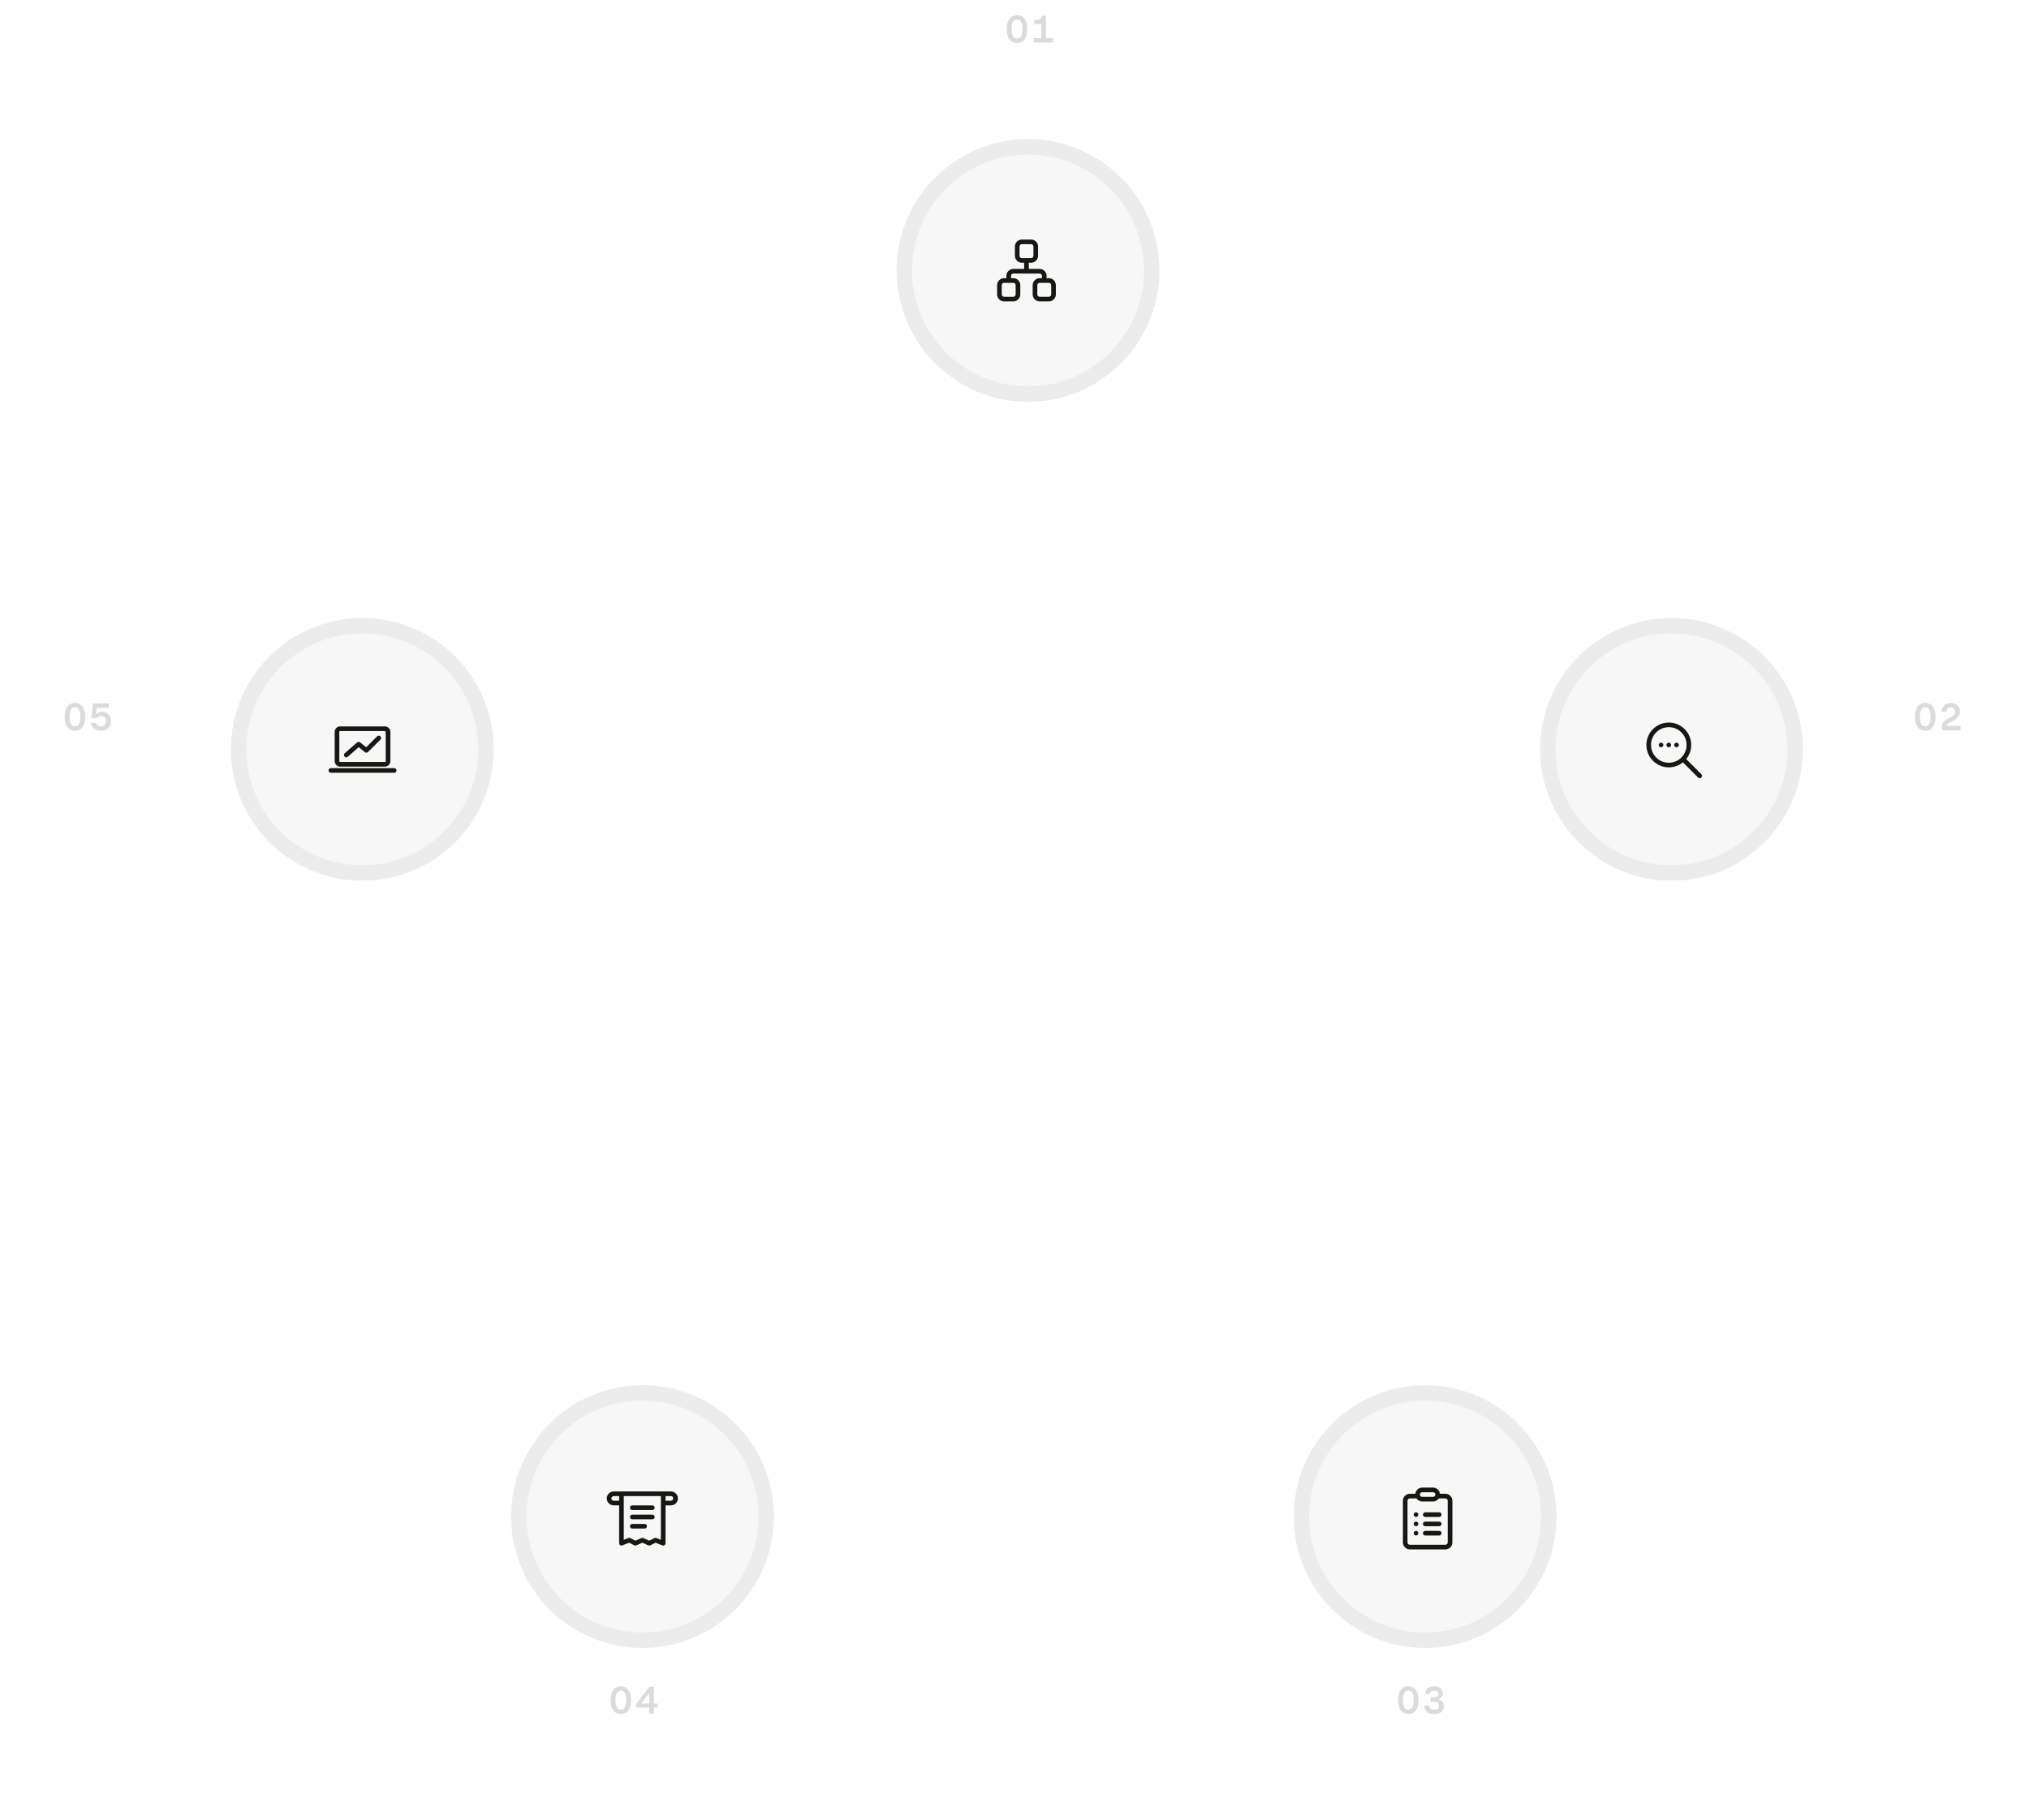 <svg width="525" height="471" viewBox="0 0 525 471" fill="none" xmlns="http://www.w3.org/2000/svg">
<path d="M433.033 195.367C434.192 199.119 435.221 202.881 436.122 206.646C448.907 260.06 436.014 314.336 404.771 355.596M409.363 146.565C376.829 99.519 323.233 70.844 266.121 69.805M214.177 76.602C212.876 76.972 211.576 77.358 210.276 77.759C151.452 95.932 108.818 141.796 92.269 196.614M84.703 245.41C84.448 263.619 87.003 282.176 92.668 300.515C106.604 345.624 136.823 381.212 174.877 402.818M206.307 416.86C240.452 428.322 278.384 429.566 315.425 418.123C337.013 411.454 356.421 401.055 373.159 387.852" stroke="white" stroke-width="0.625" stroke-linecap="round"/>
<path d="M211.75 80.822L214.291 76.519L209.767 74.4" stroke="white" stroke-width="0.625" stroke-linecap="round"/>
<path d="M88.036 248.82L84.729 245.075L81.315 248.723" stroke="white" stroke-width="0.625" stroke-linecap="round"/>
<path d="M210.556 414.568L205.972 416.556L208.386 420.93" stroke="white" stroke-width="0.625" stroke-linecap="round"/>
<path d="M404.182 351.07L404.656 356.044L409.562 355.1" stroke="white" stroke-width="0.625" stroke-linecap="round"/>
<path d="M404.68 145.211L409.557 146.298L410.175 141.34" stroke="white" stroke-width="0.625" stroke-linecap="round"/>
<path d="M200.897 232.15C198.422 232.15 196.747 230.25 196.747 227.488C196.747 224.713 198.434 222.85 200.897 222.85C202.984 222.85 204.384 224.063 204.722 226.125L203.859 226.263C203.547 224.75 202.647 223.675 200.909 223.675C198.859 223.675 197.672 225.188 197.672 227.488C197.672 229.788 198.859 231.325 200.909 231.325C202.647 231.325 203.509 230.263 203.847 228.725L204.697 228.913C204.359 230.95 202.959 232.15 200.897 232.15ZM208.928 232.15C207.066 232.15 205.816 230.788 205.816 228.75C205.816 226.713 207.066 225.35 208.928 225.35C210.791 225.35 212.041 226.713 212.041 228.75C212.041 230.788 210.791 232.15 208.928 232.15ZM206.703 228.75C206.703 230.325 207.478 231.363 208.928 231.363C210.366 231.363 211.166 230.325 211.166 228.75C211.166 227.175 210.366 226.138 208.928 226.138C207.478 226.138 206.703 227.175 206.703 228.75ZM213.55 232V225.5H214.388V226.525H214.45C214.825 225.85 215.463 225.35 216.563 225.35H217V226.2H216.363C215.113 226.2 214.388 227.088 214.388 228.813V232H213.55ZM218.177 234.5V225.5H219.014V226.475H219.077C219.514 225.825 220.252 225.35 221.289 225.35C223.077 225.35 224.289 226.713 224.289 228.75C224.289 230.788 223.077 232.15 221.302 232.15C220.252 232.15 219.527 231.675 219.077 231.025H219.014V234.5H218.177ZM218.989 228.75C218.989 230.35 219.764 231.375 221.202 231.375C222.577 231.375 223.389 230.363 223.389 228.75C223.389 227.138 222.577 226.125 221.202 226.125C219.764 226.125 218.989 227.163 218.989 228.75ZM228.582 232.15C226.719 232.15 225.469 230.788 225.469 228.75C225.469 226.713 226.719 225.35 228.582 225.35C230.444 225.35 231.694 226.713 231.694 228.75C231.694 230.788 230.444 232.15 228.582 232.15ZM226.357 228.75C226.357 230.325 227.132 231.363 228.582 231.363C230.019 231.363 230.819 230.325 230.819 228.75C230.819 227.175 230.019 226.138 228.582 226.138C227.132 226.138 226.357 227.175 226.357 228.75ZM233.204 232V225.5H234.041V226.525H234.104C234.479 225.85 235.116 225.35 236.216 225.35H236.654V226.2H236.016C234.766 226.2 234.041 227.088 234.041 228.813V232H233.204ZM239.239 232.15C237.927 232.15 237.114 231.363 237.114 230.238C237.114 229.15 237.852 228.375 239.239 228.263L241.552 228.063V227.675C241.552 226.788 240.989 226.125 239.839 226.125C238.764 226.125 238.164 226.613 238.114 227.513H237.302C237.352 226.288 238.239 225.35 239.839 225.35C241.439 225.35 242.389 226.3 242.389 227.688V230.65L242.427 232H241.602L241.589 230.938H241.539C241.052 231.775 240.252 232.15 239.239 232.15ZM237.952 230.225C237.952 230.95 238.452 231.4 239.339 231.4C240.614 231.4 241.552 230.538 241.552 228.775V228.763L239.377 228.95C238.402 229.038 237.952 229.538 237.952 230.225ZM246.03 232.025C245.055 232.025 244.517 231.488 244.517 230.6V226.263H243.242V225.5H244.517V223.725H245.355V225.5H246.992V226.263H245.355V230.488C245.355 231.013 245.605 231.238 246.142 231.238H247.117V232.025H246.03ZM250.809 232.15C248.997 232.15 247.747 230.788 247.747 228.75C247.747 226.65 249.097 225.35 250.822 225.35C252.509 225.35 253.722 226.575 253.722 228.613V228.9H248.609C248.659 230.325 249.434 231.363 250.809 231.363C251.859 231.363 252.459 230.913 252.809 229.95L253.597 230.188C253.197 231.45 252.259 232.15 250.809 232.15ZM248.647 228.15H252.809C252.734 227 251.984 226.138 250.822 226.138C249.784 226.138 248.859 226.788 248.647 228.15ZM261.175 232.15C259.337 232.15 258.05 230.788 258.05 228.75C258.05 226.7 259.362 225.35 261.175 225.35C262.712 225.35 263.862 226.288 264.075 227.775L263.25 227.9C263.05 226.813 262.362 226.138 261.175 226.138C259.787 226.138 258.937 227.175 258.937 228.75C258.937 230.325 259.787 231.363 261.175 231.363C262.387 231.363 263.037 230.688 263.25 229.6L264.075 229.763C263.862 231.213 262.75 232.15 261.175 232.15ZM267.169 232.15C265.856 232.15 265.044 231.363 265.044 230.238C265.044 229.15 265.781 228.375 267.169 228.263L269.481 228.063V227.675C269.481 226.788 268.919 226.125 267.769 226.125C266.694 226.125 266.094 226.613 266.044 227.513H265.231C265.281 226.288 266.169 225.35 267.769 225.35C269.369 225.35 270.319 226.3 270.319 227.688V230.65L270.356 232H269.531L269.519 230.938H269.469C268.981 231.775 268.181 232.15 267.169 232.15ZM265.881 230.225C265.881 230.95 266.381 231.4 267.269 231.4C268.544 231.4 269.481 230.538 269.481 228.775V228.763L267.306 228.95C266.331 229.038 265.881 229.538 265.881 230.225ZM272.022 232V225.5H272.86V226.525H272.922C273.297 225.85 273.935 225.35 275.035 225.35H275.472V226.2H274.835C273.585 226.2 272.86 227.088 272.86 228.813V232H272.022ZM279.761 232.15C278.724 232.15 277.986 231.675 277.549 231.025H277.486V232H276.649V223H277.486V226.475H277.549C277.999 225.825 278.724 225.35 279.774 225.35C281.549 225.35 282.761 226.713 282.761 228.75C282.761 230.788 281.549 232.15 279.761 232.15ZM277.461 228.75C277.461 230.338 278.236 231.375 279.674 231.375C281.049 231.375 281.861 230.363 281.861 228.75C281.861 227.138 281.049 226.125 279.674 226.125C278.236 226.125 277.461 227.15 277.461 228.75ZM287.053 232.15C285.191 232.15 283.941 230.788 283.941 228.75C283.941 226.713 285.191 225.35 287.053 225.35C288.916 225.35 290.166 226.713 290.166 228.75C290.166 230.788 288.916 232.15 287.053 232.15ZM284.828 228.75C284.828 230.325 285.603 231.363 287.053 231.363C288.491 231.363 289.291 230.325 289.291 228.75C289.291 227.175 288.491 226.138 287.053 226.138C285.603 226.138 284.828 227.175 284.828 228.75ZM291.675 232V225.5H292.513V226.4H292.575C293.038 225.713 293.75 225.35 294.638 225.35C296.1 225.35 296.988 226.313 296.988 227.9V232H296.15V228.113C296.15 226.825 295.613 226.113 294.563 226.113C293.338 226.113 292.513 226.788 292.513 228.875V232H291.675ZM304.644 232.15C302.806 232.15 301.519 230.788 301.519 228.75C301.519 226.7 302.831 225.35 304.644 225.35C306.181 225.35 307.331 226.288 307.544 227.775L306.719 227.9C306.519 226.813 305.831 226.138 304.644 226.138C303.256 226.138 302.406 227.175 302.406 228.75C302.406 230.325 303.256 231.363 304.644 231.363C305.856 231.363 306.506 230.688 306.719 229.6L307.544 229.763C307.331 231.213 306.219 232.15 304.644 232.15ZM308.851 232V225.5H309.688V226.525H309.751C310.126 225.85 310.763 225.35 311.863 225.35H312.301V226.2H311.663C310.413 226.2 309.688 227.088 309.688 228.813V232H308.851ZM315.885 232.15C314.073 232.15 312.823 230.788 312.823 228.75C312.823 226.65 314.173 225.35 315.898 225.35C317.585 225.35 318.798 226.575 318.798 228.613V228.9H313.685C313.735 230.325 314.51 231.363 315.885 231.363C316.935 231.363 317.535 230.913 317.885 229.95L318.673 230.188C318.273 231.45 317.335 232.15 315.885 232.15ZM313.723 228.15H317.885C317.81 227 317.06 226.138 315.898 226.138C314.86 226.138 313.935 226.788 313.723 228.15ZM323 232.15C321.225 232.15 320 230.788 320 228.75C320 226.713 321.225 225.35 322.988 225.35C324.038 225.35 324.763 225.825 325.225 226.475H325.275V223H326.113V232H325.275V231.025H325.225C324.775 231.675 324.038 232.15 323 232.15ZM320.9 228.75C320.9 230.363 321.725 231.375 323.1 231.375C324.525 231.375 325.3 230.338 325.3 228.75C325.3 227.15 324.525 226.125 323.1 226.125C321.725 226.125 320.9 227.138 320.9 228.75ZM327.943 232V225.5H328.78V232H327.943ZM327.793 223.413C327.793 223.1 328.018 222.85 328.368 222.85C328.705 222.85 328.93 223.1 328.93 223.413C328.93 223.713 328.705 223.963 328.368 223.963C328.018 223.963 327.793 223.713 327.793 223.413ZM332.541 232.025C331.566 232.025 331.029 231.488 331.029 230.6V226.263H329.754V225.5H331.029V223.725H331.866V225.5H333.504V226.263H331.866V230.488C331.866 231.013 332.116 231.238 332.654 231.238H333.629V232.025H332.541ZM199.561 247.15C198.523 247.15 197.786 246.675 197.348 246.025H197.286V247H196.448V238H197.286V241.475H197.348C197.798 240.825 198.523 240.35 199.573 240.35C201.348 240.35 202.561 241.713 202.561 243.75C202.561 245.788 201.348 247.15 199.561 247.15ZM197.261 243.75C197.261 245.338 198.036 246.375 199.473 246.375C200.848 246.375 201.661 245.363 201.661 243.75C201.661 242.138 200.848 241.125 199.473 241.125C198.036 241.125 197.261 242.15 197.261 243.75ZM209.278 240.5V247H208.441V246.1H208.378C207.916 246.788 207.203 247.15 206.316 247.15C204.853 247.15 203.966 246.188 203.966 244.6V240.5H204.803V244.388C204.803 245.675 205.341 246.388 206.391 246.388C207.616 246.388 208.441 245.713 208.441 243.625V240.5H209.278ZM211.872 249.5L212.909 247.063L210.284 240.5H211.209L213.309 245.825H213.409L215.522 240.5H216.422L212.784 249.5H211.872ZM219.999 247.15C218.186 247.15 216.936 245.788 216.936 243.75C216.936 241.65 218.286 240.35 220.011 240.35C221.699 240.35 222.911 241.575 222.911 243.613V243.9H217.799C217.849 245.325 218.624 246.363 219.999 246.363C221.049 246.363 221.649 245.913 221.999 244.95L222.786 245.188C222.386 246.45 221.449 247.15 219.999 247.15ZM217.836 243.15H221.999C221.924 242 221.174 241.138 220.011 241.138C218.974 241.138 218.049 241.788 217.836 243.15ZM224.439 247V240.5H225.277V241.525H225.339C225.714 240.85 226.352 240.35 227.452 240.35H227.889V241.2H227.252C226.002 241.2 225.277 242.088 225.277 243.813V247H224.439ZM231.353 247.15C229.891 247.15 228.966 246.463 228.578 245.175L229.416 244.95C229.691 245.875 230.278 246.363 231.353 246.363C232.503 246.363 233.053 245.888 233.053 245.238C233.053 244.65 232.691 244.213 231.916 244.125L230.541 243.95C229.453 243.8 228.803 243.2 228.803 242.188C228.803 241.225 229.566 240.35 231.116 240.35C232.491 240.35 233.378 241.038 233.703 242.15L232.903 242.388C232.616 241.563 232.078 241.138 231.116 241.138C230.078 241.138 229.628 241.613 229.628 242.188C229.628 242.75 230.028 243.088 230.666 243.163L232.016 243.35C233.291 243.513 233.878 244.175 233.878 245.238C233.878 246.313 233.053 247.15 231.353 247.15ZM238.768 239.263C238.768 238.388 239.318 237.85 240.28 237.85H241.418V238.638H240.368C239.843 238.638 239.605 238.85 239.605 239.35V240.5H241.418V241.263H239.605V247H238.768V241.263H237.493V240.5H238.768V239.263ZM244 247.15C242.688 247.15 241.875 246.363 241.875 245.238C241.875 244.15 242.613 243.375 244 243.263L246.313 243.063V242.675C246.313 241.788 245.75 241.125 244.6 241.125C243.525 241.125 242.925 241.613 242.875 242.513H242.063C242.113 241.288 243 240.35 244.6 240.35C246.2 240.35 247.15 241.3 247.15 242.688V245.65L247.188 247H246.363L246.35 245.938H246.3C245.813 246.775 245.013 247.15 244 247.15ZM242.713 245.225C242.713 245.95 243.213 246.4 244.1 246.4C245.375 246.4 246.313 245.538 246.313 243.775V243.763L244.138 243.95C243.163 244.038 242.713 244.538 242.713 245.225ZM251.653 247.15C249.816 247.15 248.528 245.788 248.528 243.75C248.528 241.7 249.841 240.35 251.653 240.35C253.191 240.35 254.341 241.288 254.553 242.775L253.728 242.9C253.528 241.813 252.841 241.138 251.653 241.138C250.266 241.138 249.416 242.175 249.416 243.75C249.416 245.325 250.266 246.363 251.653 246.363C252.866 246.363 253.516 245.688 253.728 244.6L254.553 244.763C254.341 246.213 253.228 247.15 251.653 247.15ZM258.598 247.15C256.785 247.15 255.535 245.788 255.535 243.75C255.535 241.65 256.885 240.35 258.61 240.35C260.298 240.35 261.51 241.575 261.51 243.613V243.9H256.398C256.448 245.325 257.223 246.363 258.598 246.363C259.648 246.363 260.248 245.913 260.598 244.95L261.385 245.188C260.985 246.45 260.048 247.15 258.598 247.15ZM256.435 243.15H260.598C260.523 242 259.773 241.138 258.61 241.138C257.573 241.138 256.648 241.788 256.435 243.15ZM270.225 247V241.263H267.425V247H266.588V241.263H265.313V240.5H266.588V239.263C266.588 238.388 267.138 237.85 268.1 237.85H269.238V238.638H268.188C267.663 238.638 267.425 238.85 267.425 239.35V240.5H271.063V247H270.225ZM274.601 247L272.064 240.5H272.976L275.076 246H275.189L277.276 240.5H278.164L275.639 247H274.601ZM281.742 247.15C279.93 247.15 278.68 245.788 278.68 243.75C278.68 241.65 280.03 240.35 281.755 240.35C283.442 240.35 284.655 241.575 284.655 243.613V243.9H279.542C279.592 245.325 280.367 246.363 281.742 246.363C282.792 246.363 283.392 245.913 283.742 244.95L284.53 245.188C284.13 246.45 283.192 247.15 281.742 247.15ZM279.58 243.15H283.742C283.667 242 282.917 241.138 281.755 241.138C280.717 241.138 279.792 241.788 279.58 243.15ZM291.982 247.15C290.207 247.15 288.982 245.788 288.982 243.75C288.982 241.713 290.207 240.35 291.97 240.35C293.02 240.35 293.745 240.825 294.207 241.475H294.257V238H295.095V247H294.257V246.025H294.207C293.757 246.675 293.02 247.15 291.982 247.15ZM289.882 243.75C289.882 245.363 290.707 246.375 292.082 246.375C293.507 246.375 294.282 245.338 294.282 243.75C294.282 242.15 293.507 241.125 292.082 241.125C290.707 241.125 289.882 242.138 289.882 243.75ZM296.924 247V240.5H297.762V247H296.924ZM296.774 238.413C296.774 238.1 296.999 237.85 297.349 237.85C297.687 237.85 297.912 238.1 297.912 238.413C297.912 238.713 297.687 238.963 297.349 238.963C296.999 238.963 296.774 238.713 296.774 238.413ZM301.873 247.15C300.411 247.15 299.486 246.463 299.098 245.175L299.936 244.95C300.211 245.875 300.798 246.363 301.873 246.363C303.023 246.363 303.573 245.888 303.573 245.238C303.573 244.65 303.211 244.213 302.436 244.125L301.061 243.95C299.973 243.8 299.323 243.2 299.323 242.188C299.323 241.225 300.086 240.35 301.636 240.35C303.011 240.35 303.898 241.038 304.223 242.15L303.423 242.388C303.136 241.563 302.598 241.138 301.636 241.138C300.598 241.138 300.148 241.613 300.148 242.188C300.148 242.75 300.548 243.088 301.186 243.163L302.536 243.35C303.811 243.513 304.398 244.175 304.398 245.238C304.398 246.313 303.573 247.15 301.873 247.15ZM308.538 247.15C306.7 247.15 305.413 245.788 305.413 243.75C305.413 241.7 306.725 240.35 308.538 240.35C310.075 240.35 311.225 241.288 311.438 242.775L310.613 242.9C310.413 241.813 309.725 241.138 308.538 241.138C307.15 241.138 306.3 242.175 306.3 243.75C306.3 245.325 307.15 246.363 308.538 246.363C309.75 246.363 310.4 245.688 310.613 244.6L311.438 244.763C311.225 246.213 310.113 247.15 308.538 247.15ZM312.745 247V240.5H313.582V241.525H313.645C314.02 240.85 314.657 240.35 315.757 240.35H316.195V241.2H315.557C314.307 241.2 313.582 242.088 313.582 243.813V247H312.745ZM319.779 247.15C317.967 247.15 316.717 245.788 316.717 243.75C316.717 241.65 318.067 240.35 319.792 240.35C321.479 240.35 322.692 241.575 322.692 243.613V243.9H317.579C317.629 245.325 318.404 246.363 319.779 246.363C320.829 246.363 321.429 245.913 321.779 244.95L322.567 245.188C322.167 246.45 321.229 247.15 319.779 247.15ZM317.617 243.15H321.779C321.704 242 320.954 241.138 319.792 241.138C318.754 241.138 317.829 241.788 317.617 243.15ZM326.157 247.025C325.182 247.025 324.644 246.488 324.644 245.6V241.263H323.369V240.5H324.644V238.725H325.482V240.5H327.119V241.263H325.482V245.488C325.482 246.013 325.732 246.238 326.269 246.238H327.244V247.025H326.157ZM330.936 247.15C329.124 247.15 327.874 245.788 327.874 243.75C327.874 241.65 329.224 240.35 330.949 240.35C332.636 240.35 333.849 241.575 333.849 243.613V243.9H328.736C328.786 245.325 329.561 246.363 330.936 246.363C331.986 246.363 332.586 245.913 332.936 244.95L333.724 245.188C333.324 246.45 332.386 247.15 330.936 247.15ZM328.774 243.15H332.936C332.861 242 332.111 241.138 330.949 241.138C329.911 241.138 328.986 241.788 328.774 243.15ZM222.768 262.15C220.993 262.15 219.768 260.788 219.768 258.75C219.768 256.713 220.993 255.35 222.756 255.35C223.806 255.35 224.531 255.825 224.993 256.475H225.043V253H225.881V262H225.043V261.025H224.993C224.543 261.675 223.806 262.15 222.768 262.15ZM220.668 258.75C220.668 260.363 221.493 261.375 222.868 261.375C224.293 261.375 225.068 260.338 225.068 258.75C225.068 257.15 224.293 256.125 222.868 256.125C221.493 256.125 220.668 257.138 220.668 258.75ZM230.448 262.15C228.636 262.15 227.386 260.788 227.386 258.75C227.386 256.65 228.736 255.35 230.461 255.35C232.148 255.35 233.361 256.575 233.361 258.613V258.9H228.248C228.298 260.325 229.073 261.363 230.448 261.363C231.498 261.363 232.098 260.913 232.448 259.95L233.236 260.188C232.836 261.45 231.898 262.15 230.448 262.15ZM228.286 258.15H232.448C232.373 257 231.623 256.138 230.461 256.138C229.423 256.138 228.498 256.788 228.286 258.15ZM237.688 262.15C235.851 262.15 234.563 260.788 234.563 258.75C234.563 256.7 235.876 255.35 237.688 255.35C239.226 255.35 240.376 256.288 240.588 257.775L239.763 257.9C239.563 256.813 238.876 256.138 237.688 256.138C236.301 256.138 235.451 257.175 235.451 258.75C235.451 260.325 236.301 261.363 237.688 261.363C238.901 261.363 239.551 260.688 239.763 259.6L240.588 259.763C240.376 261.213 239.263 262.15 237.688 262.15ZM241.895 262V255.5H242.733V262H241.895ZM241.745 253.413C241.745 253.1 241.97 252.85 242.32 252.85C242.658 252.85 242.883 253.1 242.883 253.413C242.883 253.713 242.658 253.963 242.32 253.963C241.97 253.963 241.745 253.713 241.745 253.413ZM246.844 262.15C245.381 262.15 244.456 261.463 244.069 260.175L244.906 259.95C245.181 260.875 245.769 261.363 246.844 261.363C247.994 261.363 248.544 260.888 248.544 260.238C248.544 259.65 248.181 259.213 247.406 259.125L246.031 258.95C244.944 258.8 244.294 258.2 244.294 257.188C244.294 256.225 245.056 255.35 246.606 255.35C247.981 255.35 248.869 256.038 249.194 257.15L248.394 257.388C248.106 256.563 247.569 256.138 246.606 256.138C245.569 256.138 245.119 256.613 245.119 257.188C245.119 257.75 245.519 258.088 246.156 258.163L247.506 258.35C248.781 258.513 249.369 259.175 249.369 260.238C249.369 261.313 248.544 262.15 246.844 262.15ZM250.709 262V255.5H251.546V262H250.709ZM250.559 253.413C250.559 253.1 250.784 252.85 251.134 252.85C251.471 252.85 251.696 253.1 251.696 253.413C251.696 253.713 251.471 253.963 251.134 253.963C250.784 253.963 250.559 253.713 250.559 253.413ZM256.157 262.15C254.295 262.15 253.045 260.788 253.045 258.75C253.045 256.713 254.295 255.35 256.157 255.35C258.02 255.35 259.27 256.713 259.27 258.75C259.27 260.788 258.02 262.15 256.157 262.15ZM253.932 258.75C253.932 260.325 254.707 261.363 256.157 261.363C257.595 261.363 258.395 260.325 258.395 258.75C258.395 257.175 257.595 256.138 256.157 256.138C254.707 256.138 253.932 257.175 253.932 258.75ZM260.779 262V255.5H261.617V256.4H261.679C262.142 255.713 262.854 255.35 263.742 255.35C265.204 255.35 266.092 256.313 266.092 257.9V262H265.254V258.113C265.254 256.825 264.717 256.113 263.667 256.113C262.442 256.113 261.617 256.788 261.617 258.875V262H260.779ZM270.948 264.5V255.5H271.785V256.475H271.848C272.285 255.825 273.023 255.35 274.06 255.35C275.848 255.35 277.06 256.713 277.06 258.75C277.06 260.788 275.848 262.15 274.073 262.15C273.023 262.15 272.298 261.675 271.848 261.025H271.785V264.5H270.948ZM271.76 258.75C271.76 260.35 272.535 261.375 273.973 261.375C275.348 261.375 276.16 260.363 276.16 258.75C276.16 257.138 275.348 256.125 273.973 256.125C272.535 256.125 271.76 257.163 271.76 258.75ZM278.565 262V253H279.403V256.413H279.465C279.928 255.713 280.64 255.35 281.528 255.35C282.99 255.35 283.878 256.313 283.878 257.9V262H283.04V258.125C283.04 256.825 282.503 256.113 281.453 256.113C280.228 256.113 279.403 256.788 279.403 258.875V262H278.565ZM287.396 262.15C286.084 262.15 285.271 261.363 285.271 260.238C285.271 259.15 286.009 258.375 287.396 258.263L289.709 258.063V257.675C289.709 256.788 289.146 256.125 287.996 256.125C286.921 256.125 286.321 256.613 286.271 257.513H285.459C285.509 256.288 286.396 255.35 287.996 255.35C289.596 255.35 290.546 256.3 290.546 257.688V260.65L290.584 262H289.759L289.746 260.938H289.696C289.209 261.775 288.409 262.15 287.396 262.15ZM286.109 260.225C286.109 260.95 286.609 261.4 287.496 261.4C288.771 261.4 289.709 260.538 289.709 258.775V258.763L287.534 258.95C286.559 259.038 286.109 259.538 286.109 260.225ZM294.537 262.15C293.074 262.15 292.149 261.463 291.762 260.175L292.599 259.95C292.874 260.875 293.462 261.363 294.537 261.363C295.687 261.363 296.237 260.888 296.237 260.238C296.237 259.65 295.874 259.213 295.099 259.125L293.724 258.95C292.637 258.8 291.987 258.2 291.987 257.188C291.987 256.225 292.749 255.35 294.299 255.35C295.674 255.35 296.562 256.038 296.887 257.15L296.087 257.388C295.799 256.563 295.262 256.138 294.299 256.138C293.262 256.138 292.812 256.613 292.812 257.188C292.812 257.75 293.212 258.088 293.849 258.163L295.199 258.35C296.474 258.513 297.062 259.175 297.062 260.238C297.062 261.313 296.237 262.15 294.537 262.15ZM301.139 262.15C299.327 262.15 298.077 260.788 298.077 258.75C298.077 256.65 299.427 255.35 301.152 255.35C302.839 255.35 304.052 256.575 304.052 258.613V258.9H298.939C298.989 260.325 299.764 261.363 301.139 261.363C302.189 261.363 302.789 260.913 303.139 259.95L303.927 260.188C303.527 261.45 302.589 262.15 301.139 262.15ZM298.977 258.15H303.139C303.064 257 302.314 256.138 301.152 256.138C300.114 256.138 299.189 256.788 298.977 258.15ZM307.867 262.15C306.404 262.15 305.479 261.463 305.092 260.175L305.929 259.95C306.204 260.875 306.792 261.363 307.867 261.363C309.017 261.363 309.567 260.888 309.567 260.238C309.567 259.65 309.204 259.213 308.429 259.125L307.054 258.95C305.967 258.8 305.317 258.2 305.317 257.188C305.317 256.225 306.079 255.35 307.629 255.35C309.004 255.35 309.892 256.038 310.217 257.15L309.417 257.388C309.129 256.563 308.592 256.138 307.629 256.138C306.592 256.138 306.142 256.613 306.142 257.188C306.142 257.75 306.542 258.088 307.179 258.163L308.529 258.35C309.804 258.513 310.392 259.175 310.392 260.238C310.392 261.313 309.567 262.15 307.867 262.15Z" fill="white"/>
<g filter="url(#filter0_b_3442_13845)">
<circle cx="266" cy="70" r="30" fill="#F7F7F7"/>
<circle cx="266" cy="70" r="32" stroke="#DBDBDB" stroke-opacity="0.5" stroke-width="4"/>
</g>
<path d="M264.399 62C263.412 62 262.599 62.813 262.599 63.8V66.2C262.599 67.187 263.412 68 264.399 68H264.999V69.6H262.2C261.213 69.6 260.4 70.412 260.4 71.4V72H259.8C258.813 72 258 72.813 258 73.8V76.2C258 77.187 258.813 78 259.8 78H262.2C263.187 78 264 77.187 264 76.2V73.8C264 72.813 263.187 72 262.2 72H261.6V71.4C261.6 71.061 261.861 70.799 262.2 70.799H269.002C269.341 70.799 269.602 71.061 269.602 71.4V72H269.002C268.015 72 267.202 72.813 267.202 73.8V76.2C267.202 77.187 268.015 78 269.002 78H271.402C272.389 78 273.202 77.187 273.202 76.2V73.8C273.202 72.813 272.389 72 271.402 72H270.802V71.4C270.802 70.412 269.989 69.6 269.002 69.6H266.203V68H266.803C267.79 68 268.603 67.187 268.603 66.2V63.8C268.603 62.813 267.79 62 266.803 62H264.402H264.399ZM264.399 63.2H266.8C267.139 63.2 267.4 63.461 267.4 63.8V66.2C267.4 66.539 267.139 66.8 266.8 66.8H264.399C264.06 66.8 263.799 66.539 263.799 66.2V63.8C263.799 63.461 264.06 63.2 264.399 63.2ZM259.8 73.2H262.2C262.539 73.2 262.8 73.461 262.8 73.8V76.2C262.8 76.539 262.539 76.8 262.2 76.8H259.8C259.461 76.8 259.2 76.539 259.2 76.2V73.8C259.2 73.461 259.461 73.2 259.8 73.2ZM269.002 73.2H271.402C271.741 73.2 272.002 73.461 272.002 73.8V76.2C272.002 76.539 271.741 76.8 271.402 76.8H269.002C268.663 76.8 268.402 76.539 268.402 76.2V73.8C268.402 73.461 268.663 73.2 269.002 73.2Z" fill="#161814"/>
<g filter="url(#filter1_b_3442_13845)">
<circle cx="166.25" cy="392.5" r="30" fill="#F7F7F7"/>
<circle cx="166.25" cy="392.5" r="32" stroke="#DBDBDB" stroke-opacity="0.5" stroke-width="4"/>
</g>
<path d="M158.8 386C158.305 386 157.852 386.204 157.528 386.528C157.189 386.864 157 387.323 157 387.8C157 388.787 157.813 389.6 158.8 389.6H160.201V399.402C160.201 399.732 160.471 400.002 160.801 400.002C160.876 400.002 160.954 399.987 161.023 399.96L162.772 399.261L164.131 399.942C164.29 400.023 164.479 400.026 164.644 399.954L166.202 399.261L167.759 399.954C167.924 400.026 168.11 400.023 168.272 399.942L169.631 399.264L171.38 399.963C171.689 400.086 172.037 399.936 172.16 399.63C172.187 399.558 172.202 399.483 172.202 399.408V389.6H173.603C174.098 389.6 174.551 389.396 174.875 389.072C175.214 388.736 175.403 388.277 175.403 387.8C175.403 386.813 174.59 386 173.603 386H158.803H158.8ZM158.8 387.2H160.201V388.4H158.8C158.476 388.406 158.206 388.148 158.2 387.824C158.2 387.815 158.2 387.809 158.2 387.8C158.2 387.632 158.269 387.485 158.377 387.377C158.488 387.263 158.641 387.2 158.8 387.2ZM161.401 387.2H171.002V398.514L169.826 398.043C169.667 397.98 169.487 397.986 169.334 398.064L167.987 398.739L166.445 398.055C166.289 397.986 166.112 397.986 165.959 398.055L164.416 398.739L163.069 398.064C162.916 397.989 162.736 397.98 162.577 398.043L161.401 398.514V387.2ZM172.202 387.2H173.603C173.945 387.2 174.203 387.458 174.203 387.8C174.203 387.968 174.134 388.115 174.026 388.223C173.915 388.337 173.762 388.4 173.603 388.4H172.202V387.2ZM163.6 389.6C163.27 389.6 163 389.87 163 390.2C163 390.53 163.27 390.8 163.6 390.8H168.8C169.13 390.8 169.4 390.53 169.4 390.2C169.4 389.87 169.13 389.6 168.8 389.6H163.6ZM163.6 392C163.27 392 163 392.27 163 392.6C163 392.93 163.27 393.2 163.6 393.2H168.8C169.13 393.2 169.4 392.93 169.4 392.6C169.4 392.27 169.13 392 168.8 392H163.6ZM163.6 394.401C163.27 394.401 163 394.671 163 395.001C163 395.331 163.27 395.601 163.6 395.601H166.802C167.132 395.601 167.402 395.331 167.402 395.001C167.402 394.671 167.132 394.401 166.802 394.401H163.6Z" fill="#161814"/>
<g filter="url(#filter2_b_3442_13845)">
<circle cx="368.75" cy="392.5" r="30" fill="#F7F7F7"/>
<circle cx="368.75" cy="392.5" r="32" stroke="#DBDBDB" stroke-opacity="0.5" stroke-width="4"/>
</g>
<path d="M367.998 385C367.08 385 366.321 385.708 366.219 386.599H364.8C363.813 386.599 363 387.412 363 388.399V399.2C363 400.187 363.813 401 364.8 401H374.002C374.989 401 375.802 400.187 375.802 399.2V388.399C375.802 387.412 374.989 386.599 374.002 386.599H372.583C372.481 385.705 371.722 385 370.803 385H368.004H367.998ZM367.998 386.2H370.797C371.137 386.2 371.398 386.461 371.398 386.8C371.398 387.139 371.137 387.4 370.797 387.4H367.998C367.659 387.4 367.398 387.139 367.398 386.8C367.398 386.461 367.659 386.2 367.998 386.2ZM364.797 387.799H366.504C366.837 388.297 367.398 388.597 367.995 388.6H370.794C371.395 388.6 371.953 388.297 372.286 387.799H373.993C374.332 387.799 374.593 388.06 374.593 388.399V399.2C374.593 399.539 374.332 399.8 373.993 399.8H364.791C364.452 399.8 364.191 399.539 364.191 399.2V388.399C364.191 388.06 364.452 387.799 364.791 387.799M366.39 391.399C366.06 391.399 365.79 391.669 365.79 391.999C365.79 392.329 366.06 392.599 366.39 392.599C366.72 392.599 366.99 392.329 366.99 391.999C366.99 391.669 366.72 391.399 366.39 391.399ZM368.79 391.399C368.46 391.399 368.19 391.669 368.19 391.999C368.19 392.329 368.46 392.599 368.79 392.599H372.391C372.721 392.599 372.991 392.329 372.991 391.999C372.991 391.669 372.721 391.399 372.391 391.399H368.79ZM366.39 393.8C366.06 393.8 365.79 394.07 365.79 394.4C365.79 394.73 366.06 395 366.39 395C366.72 395 366.99 394.73 366.99 394.4C366.99 394.07 366.72 393.8 366.39 393.8ZM368.79 393.8C368.46 393.8 368.19 394.07 368.19 394.4C368.19 394.73 368.46 395 368.79 395H372.391C372.721 395 372.991 394.73 372.991 394.4C372.991 394.07 372.721 393.8 372.391 393.8H368.79ZM366.39 396.2C366.06 396.2 365.79 396.47 365.79 396.8C365.79 397.13 366.06 397.4 366.39 397.4C366.72 397.4 366.99 397.13 366.99 396.8C366.99 396.47 366.72 396.2 366.39 396.2ZM368.79 396.2C368.46 396.2 368.19 396.47 368.19 396.8C368.19 397.13 368.46 397.4 368.79 397.4H372.391C372.721 397.4 372.991 397.13 372.991 396.8C372.991 396.47 372.721 396.2 372.391 396.2H368.79Z" fill="#161814"/>
<path d="M243.47 26.12C241.86 26.12 240.9 25.48 240.43 24.25L241.73 23.8C241.98 24.52 242.58 24.94 243.47 24.94C244.52 24.94 245.02 24.56 245.02 24C245.02 23.43 244.67 23.14 244.05 23.07L242.63 22.92C241.39 22.79 240.56 22.07 240.56 20.83C240.56 19.65 241.62 18.68 243.19 18.68C244.67 18.68 245.63 19.38 246.01 20.47L244.78 20.9C244.52 20.23 243.99 19.86 243.19 19.86C242.32 19.86 241.86 20.27 241.86 20.8C241.86 21.26 242.15 21.59 242.83 21.66L244.11 21.8C245.53 21.96 246.31 22.72 246.31 24C246.31 25.3 245.27 26.12 243.47 26.12ZM249.626 26V19.96H247.226V18.8H253.296V19.96H250.886V26H249.626ZM254.816 26V18.8H258.136C259.566 18.8 260.526 19.7 260.526 20.99C260.526 22.07 259.856 22.9 258.786 23.14L260.696 26H259.166L257.366 23.22H256.076V26H254.816ZM256.076 22.06H258.036C258.766 22.06 259.226 21.67 259.226 20.99C259.226 20.3 258.776 19.96 258.076 19.96H256.076V22.06ZM261.52 26L264.21 18.8H265.71L268.39 26H267.01L266.44 24.44H263.43L262.87 26H261.52ZM263.85 23.28H266.02L264.98 20.4H264.88L263.85 23.28ZM270.237 26V19.96H267.837V18.8H273.907V19.96H271.497V26H270.237ZM275.427 26V18.8H280.437V19.96H276.687V21.76H280.197V22.92H276.687V24.84H280.537V26H275.427ZM285.223 26.12C283.133 26.12 281.663 24.55 281.663 22.4C281.663 20.23 283.153 18.68 285.243 18.68C287.043 18.68 288.003 19.6 288.363 20.79L287.093 21.1C286.793 20.31 286.233 19.86 285.223 19.86C283.753 19.86 282.983 20.83 282.983 22.4C282.983 23.97 283.743 24.94 285.223 24.94C286.403 24.94 287.123 24.4 287.193 23.29H285.043V22.13H288.503V23.1C288.503 25.03 287.103 26.12 285.223 26.12ZM291.648 26V23.1L289.048 18.8H290.508L292.248 21.79H292.348L294.108 18.8H295.508L292.908 23.1V26H291.648Z" fill="white"/>
<path d="M263.149 11.12C261.569 11.12 260.489 9.9 260.489 7.52C260.489 5.13 261.569 3.92 263.149 3.92C264.729 3.92 265.809 5.13 265.809 7.52C265.809 9.9 264.729 11.12 263.149 11.12ZM261.759 7.52C261.759 9.21 262.219 9.98 263.149 9.98C264.079 9.98 264.539 9.21 264.539 7.52C264.539 5.82 264.079 5.06 263.149 5.06C262.219 5.06 261.759 5.82 261.759 7.52ZM267.41 11V9.86H269.41V6.24H267.62V5.2H268.14C269.07 5.2 269.47 4.81 269.66 4.04H270.65V9.86H272.44V11H267.41Z" fill="#DBDBDB"/>
<path d="M498.149 189.12C496.569 189.12 495.489 187.9 495.489 185.52C495.489 183.13 496.569 181.92 498.149 181.92C499.729 181.92 500.809 183.13 500.809 185.52C500.809 187.9 499.729 189.12 498.149 189.12ZM496.759 185.52C496.759 187.21 497.219 187.98 498.149 187.98C499.079 187.98 499.539 187.21 499.539 185.52C499.539 183.82 499.079 183.06 498.149 183.06C497.219 183.06 496.759 183.82 496.759 185.52ZM502.49 188.01C502.49 187.24 502.8 186.7 503.58 186.26L504.98 185.47C505.63 185.1 505.87 184.76 505.87 184.21C505.87 183.54 505.5 183.06 504.8 183.06C504.1 183.06 503.68 183.44 503.65 184.19H502.4C502.4 182.93 503.32 181.92 504.8 181.92C506.2 181.92 507.14 182.89 507.14 184.2C507.14 185.26 506.58 185.87 505.42 186.51L504.15 187.21C503.82 187.39 503.72 187.59 503.72 187.82V187.86H507.27V189H502.49V188.01Z" fill="#DBDBDB"/>
<path d="M19.399 189.12C17.819 189.12 16.739 187.9 16.739 185.52C16.739 183.13 17.819 181.92 19.399 181.92C20.979 181.92 22.059 183.13 22.059 185.52C22.059 187.9 20.979 189.12 19.399 189.12ZM18.009 185.52C18.009 187.21 18.469 187.98 19.399 187.98C20.329 187.98 20.789 187.21 20.789 185.52C20.789 183.82 20.329 183.06 19.399 183.06C18.469 183.06 18.009 183.82 18.009 185.52ZM26.12 189.12C24.74 189.12 23.65 188.43 23.52 187.08H24.77C24.9 187.62 25.38 187.98 26.12 187.98C26.97 187.98 27.47 187.4 27.47 186.62C27.47 185.84 26.97 185.31 26.14 185.31C25.52 185.31 25.06 185.61 24.8 185.95L23.67 185.82L24.05 182.04H28.18V183.18H25.01L24.82 184.86H24.89C25.22 184.48 25.7 184.2 26.42 184.2C27.75 184.2 28.74 185.19 28.74 186.63C28.74 188.05 27.71 189.12 26.12 189.12Z" fill="#DBDBDB"/>
<path d="M364.399 443.62C362.819 443.62 361.739 442.4 361.739 440.02C361.739 437.63 362.819 436.42 364.399 436.42C365.979 436.42 367.059 437.63 367.059 440.02C367.059 442.4 365.979 443.62 364.399 443.62ZM363.009 440.02C363.009 441.71 363.469 442.48 364.399 442.48C365.329 442.48 365.789 441.71 365.789 440.02C365.789 438.32 365.329 437.56 364.399 437.56C363.469 437.56 363.009 438.32 363.009 440.02ZM371.08 443.62C369.46 443.62 368.58 442.8 368.53 441.45H369.82C369.87 442.05 370.25 442.48 371.08 442.48C371.86 442.48 372.33 442.14 372.33 441.47C372.33 440.85 371.91 440.46 371.06 440.46H370.14V439.31H370.94C371.76 439.31 372.11 438.96 372.11 438.42C372.11 437.92 371.74 437.56 371.08 437.56C370.37 437.56 369.97 437.9 369.93 438.43H368.72C368.76 437.23 369.64 436.42 371.08 436.42C372.55 436.42 373.33 437.33 373.33 438.33C373.33 439.04 372.93 439.52 372.23 439.76V439.84C373.08 440.06 373.61 440.68 373.61 441.65C373.61 442.81 372.73 443.62 371.08 443.62Z" fill="#DBDBDB"/>
<path d="M160.649 443.62C159.069 443.62 157.989 442.4 157.989 440.02C157.989 437.63 159.069 436.42 160.649 436.42C162.229 436.42 163.309 437.63 163.309 440.02C163.309 442.4 162.229 443.62 160.649 443.62ZM159.259 440.02C159.259 441.71 159.719 442.48 160.649 442.48C161.579 442.48 162.039 441.71 162.039 440.02C162.039 438.32 161.579 437.56 160.649 437.56C159.719 437.56 159.259 438.32 159.259 440.02ZM167.96 443.5V441.93H164.61V440.97L168.06 436.54H169.2V440.89H170.15V441.93H169.2V443.5H167.96ZM165.96 440.89H167.96V438.33H167.9L165.96 440.83V440.89Z" fill="#DBDBDB"/>
<path d="M339.47 458.5V451.3H342.08C344.38 451.3 345.74 452.71 345.74 454.9C345.74 457.09 344.38 458.5 342 458.5H339.47ZM340.73 457.34H341.97C343.67 457.34 344.44 456.37 344.44 454.9C344.44 453.41 343.68 452.46 342.05 452.46H340.73V457.34ZM347.402 458.5V451.3H348.662V458.5H347.402ZM350.597 458.5V451.3H351.857V457.34H355.317V458.5H350.597ZM356.8 458.5V451.3H358.06V458.5H356.8ZM363.275 458.62C361.185 458.62 359.715 457.05 359.715 454.9C359.715 452.73 361.205 451.18 363.295 451.18C365.095 451.18 366.055 452.1 366.415 453.29L365.145 453.6C364.845 452.81 364.285 452.36 363.275 452.36C361.805 452.36 361.035 453.33 361.035 454.9C361.035 456.47 361.795 457.44 363.275 457.44C364.455 457.44 365.175 456.9 365.245 455.79H363.095V454.63H366.555V455.6C366.555 457.53 365.155 458.62 363.275 458.62ZM368.279 458.5V451.3H373.289V452.46H369.539V454.26H373.049V455.42H369.539V457.34H373.389V458.5H368.279ZM374.99 458.5V451.3H376.8L379.91 457.18H380.04V451.3H381.22V458.5H379.33L376.29 452.72H376.17V458.5H374.99ZM386.406 458.62C384.426 458.62 382.876 457.2 382.876 454.91C382.876 452.62 384.426 451.18 386.406 451.18C388.206 451.18 389.336 452.14 389.656 453.74L388.386 454.01C388.146 453.02 387.516 452.36 386.436 452.36C385.026 452.36 384.196 453.33 384.196 454.91C384.196 456.48 385.046 457.44 386.436 457.44C387.486 457.44 388.116 456.92 388.416 455.81L389.656 456.14C389.336 457.64 388.216 458.62 386.406 458.62ZM391.195 458.5V451.3H396.205V452.46H392.455V454.26H395.965V455.42H392.455V457.34H396.305V458.5H391.195Z" fill="white"/>
<path d="M136.97 458.5V451.3H140.25C141.68 451.3 142.64 452.19 142.64 453.48C142.64 454.78 141.68 455.7 140.2 455.7H138.23V458.5H136.97ZM138.23 454.54H140.15C140.88 454.54 141.34 454.18 141.34 453.5C141.34 452.81 140.89 452.46 140.19 452.46H138.23V454.54ZM147.157 458.62C145.217 458.62 144.187 457.5 144.187 455.82V451.3H145.447V455.72C145.447 456.74 145.957 457.38 147.157 457.38C148.357 457.38 148.897 456.74 148.897 455.72V451.3H150.117V455.82C150.117 457.5 149.087 458.62 147.157 458.62ZM151.984 458.5V451.3H155.304C156.734 451.3 157.694 452.2 157.694 453.49C157.694 454.57 157.024 455.4 155.954 455.64L157.864 458.5H156.334L154.534 455.72H153.244V458.5H151.984ZM153.244 454.56H155.204C155.934 454.56 156.394 454.17 156.394 453.49C156.394 452.8 155.944 452.46 155.244 452.46H153.244V454.56ZM162.618 458.62C160.638 458.62 159.088 457.2 159.088 454.91C159.088 452.62 160.638 451.18 162.618 451.18C164.418 451.18 165.548 452.14 165.868 453.74L164.598 454.01C164.358 453.02 163.728 452.36 162.648 452.36C161.238 452.36 160.408 453.33 160.408 454.91C160.408 456.48 161.258 457.44 162.648 457.44C163.698 457.44 164.328 456.92 164.628 455.81L165.868 456.14C165.548 457.64 164.428 458.62 162.618 458.62ZM172.138 458.5V455.38H168.668V458.5H167.408V451.3H168.668V454.22H172.138V451.3H173.398V458.5H172.138ZM174.659 458.5L177.349 451.3H178.849L181.529 458.5H180.149L179.579 456.94H176.569L176.009 458.5H174.659ZM176.989 455.78H179.159L178.119 452.9H178.019L176.989 455.78ZM185.542 458.62C183.932 458.62 182.972 457.98 182.502 456.75L183.802 456.3C184.052 457.02 184.652 457.44 185.542 457.44C186.592 457.44 187.092 457.06 187.092 456.5C187.092 455.93 186.742 455.64 186.122 455.57L184.702 455.42C183.462 455.29 182.632 454.57 182.632 453.33C182.632 452.15 183.692 451.18 185.262 451.18C186.742 451.18 187.702 451.88 188.082 452.97L186.852 453.4C186.592 452.73 186.062 452.36 185.262 452.36C184.392 452.36 183.932 452.77 183.932 453.3C183.932 453.76 184.222 454.09 184.902 454.16L186.182 454.3C187.602 454.46 188.382 455.22 188.382 456.5C188.382 457.8 187.342 458.62 185.542 458.62ZM190.021 458.5V451.3H195.031V452.46H191.281V454.26H194.791V455.42H191.281V457.34H195.131V458.5H190.021Z" fill="white"/>
<g filter="url(#filter3_b_3442_13845)">
<circle cx="432.5" cy="193.936" r="30" fill="#F7F7F7"/>
<circle cx="432.5" cy="193.936" r="32" stroke="#DBDBDB" stroke-opacity="0.5" stroke-width="4"/>
</g>
<path d="M431.799 187C428.604 187 426 189.604 426 192.799C426 195.995 428.604 198.599 431.799 198.599C432 198.599 432.195 198.59 432.39 198.569C433.512 198.455 434.578 198.011 435.451 197.3L439.375 201.224C439.606 201.461 439.984 201.47 440.224 201.239C440.464 201.008 440.47 200.63 440.239 200.39C440.233 200.384 440.23 200.381 440.224 200.375L436.3 196.451C437.14 195.419 437.602 194.128 437.599 192.799C437.599 189.604 434.995 187 431.799 187ZM431.799 188.2C434.347 188.2 436.399 190.252 436.399 192.799C436.399 194.041 435.91 195.161 435.115 195.989C435.067 196.025 435.022 196.067 434.986 196.118C434.131 196.943 432.987 197.405 431.796 197.402C429.249 197.402 427.197 195.35 427.197 192.802C427.197 192.643 427.206 192.484 427.221 192.331C427.458 189.982 429.438 188.197 431.796 188.203M429.795 192.202C429.465 192.202 429.195 192.472 429.195 192.802C429.195 193.132 429.465 193.402 429.795 193.402C430.125 193.402 430.395 193.132 430.395 192.802C430.395 192.472 430.125 192.202 429.795 192.202ZM431.796 192.202C431.466 192.202 431.196 192.472 431.196 192.802C431.196 193.132 431.466 193.402 431.796 193.402C432.126 193.402 432.396 193.132 432.396 192.802C432.396 192.472 432.126 192.202 431.796 192.202ZM433.797 192.202C433.467 192.202 433.197 192.472 433.197 192.802C433.197 193.132 433.467 193.402 433.797 193.402C434.128 193.402 434.398 193.132 434.398 192.802C434.398 192.472 434.128 192.202 433.797 192.202Z" fill="#161814"/>
<path d="M482.22 204.306C480.61 204.306 479.65 203.666 479.18 202.436L480.48 201.986C480.73 202.706 481.33 203.126 482.22 203.126C483.27 203.126 483.77 202.746 483.77 202.186C483.77 201.616 483.42 201.326 482.8 201.256L481.38 201.106C480.14 200.976 479.31 200.256 479.31 199.016C479.31 197.836 480.37 196.866 481.94 196.866C483.42 196.866 484.38 197.566 484.76 198.656L483.53 199.086C483.27 198.416 482.74 198.046 481.94 198.046C481.07 198.046 480.61 198.456 480.61 198.986C480.61 199.446 480.9 199.776 481.58 199.846L482.86 199.986C484.28 200.146 485.06 200.906 485.06 202.186C485.06 203.486 484.02 204.306 482.22 204.306ZM490.079 204.306C487.969 204.306 486.419 202.886 486.419 200.586C486.419 198.306 487.969 196.866 490.079 196.866C492.199 196.866 493.739 198.306 493.739 200.586C493.739 202.886 492.199 204.306 490.079 204.306ZM487.739 200.586C487.739 202.096 488.589 203.136 490.079 203.136C491.569 203.136 492.419 202.096 492.419 200.586C492.419 199.076 491.569 198.036 490.079 198.036C488.589 198.036 487.739 199.076 487.739 200.586ZM498.302 204.306C496.362 204.306 495.332 203.186 495.332 201.506V196.986H496.592V201.406C496.592 202.426 497.102 203.066 498.302 203.066C499.502 203.066 500.042 202.426 500.042 201.406V196.986H501.262V201.506C501.262 203.186 500.232 204.306 498.302 204.306ZM503.128 204.186V196.986H506.448C507.878 196.986 508.838 197.886 508.838 199.176C508.838 200.256 508.168 201.086 507.098 201.326L509.008 204.186H507.478L505.678 201.406H504.388V204.186H503.128ZM504.388 200.246H506.348C507.078 200.246 507.538 199.856 507.538 199.176C507.538 198.486 507.088 198.146 506.388 198.146H504.388V200.246ZM513.763 204.306C511.783 204.306 510.233 202.886 510.233 200.596C510.233 198.306 511.783 196.866 513.763 196.866C515.563 196.866 516.693 197.826 517.013 199.426L515.743 199.696C515.503 198.706 514.873 198.046 513.793 198.046C512.383 198.046 511.553 199.016 511.553 200.596C511.553 202.166 512.403 203.126 513.793 203.126C514.843 203.126 515.473 202.606 515.773 201.496L517.013 201.826C516.693 203.326 515.573 204.306 513.763 204.306ZM518.552 204.186V196.986H523.562V198.146H519.812V199.946H523.322V201.106H519.812V203.026H523.662V204.186H518.552Z" fill="white"/>
<g filter="url(#filter4_b_3442_13845)">
<circle cx="93.75" cy="193.936" r="30" fill="#F7F7F7"/>
<circle cx="93.75" cy="193.936" r="32" stroke="#DBDBDB" stroke-opacity="0.5" stroke-width="4"/>
</g>
<path d="M88 188.003C87.235 188.003 86.599 188.636 86.599 189.404V197.004C86.599 197.769 87.232 198.405 88 198.405H99.602C100.367 198.405 101.003 197.772 101.003 197.004V189.401C101.003 188.636 100.37 188 99.602 188H88V188.003ZM88 189.203H99.602C99.719 189.203 99.803 189.284 99.803 189.404V197.004C99.803 197.121 99.722 197.205 99.602 197.205H88C87.895 197.211 87.805 197.127 87.799 197.022C87.799 197.016 87.799 197.01 87.799 197.007V189.401C87.799 189.284 87.88 189.2 88 189.2M97.988 190.394C97.832 190.4 97.685 190.463 97.577 190.574L94.757 193.394L93.175 192.128C92.948 191.945 92.624 191.954 92.404 192.146L89.203 194.945C88.954 195.164 88.927 195.542 89.146 195.791C89.365 196.041 89.743 196.068 89.992 195.848L92.816 193.379L94.424 194.666C94.664 194.858 95.006 194.837 95.222 194.621L98.423 191.42C98.66 191.189 98.666 190.808 98.435 190.571C98.318 190.451 98.156 190.385 97.988 190.388M85.6 198.795C85.27 198.795 85 199.065 85 199.395C85 199.725 85.27 199.995 85.6 199.995H102.002C102.332 199.995 102.602 199.725 102.602 199.395C102.602 199.065 102.332 198.795 102.002 198.795H85.6Z" fill="#161814"/>
<path d="M0.72 205.436V198.236H2.87L4.57 203.996H4.69L6.38 198.236H8.54V205.436H7.28V199.656H7.14L5.46 205.436H3.75L2.07 199.656H1.92V205.436H0.72ZM9.798 205.436L12.488 198.236H13.988L16.668 205.436H15.288L14.718 203.876H11.708L11.148 205.436H9.798ZM12.128 202.716H14.298L13.258 199.836H13.158L12.128 202.716ZM17.931 205.436V198.236H19.741L22.851 204.116H22.981V198.236H24.161V205.436H22.271L19.231 199.656H19.111V205.436H17.931ZM25.417 205.436L28.107 198.236H29.607L32.287 205.436H30.907L30.337 203.876H27.327L26.767 205.436H25.417ZM27.747 202.716H29.917L28.877 199.836H28.777L27.747 202.716ZM36.635 205.556C34.545 205.556 33.075 203.986 33.075 201.836C33.075 199.666 34.565 198.116 36.655 198.116C38.455 198.116 39.415 199.036 39.775 200.226L38.505 200.536C38.205 199.746 37.645 199.296 36.635 199.296C35.165 199.296 34.395 200.266 34.395 201.836C34.395 203.406 35.155 204.376 36.635 204.376C37.815 204.376 38.535 203.836 38.605 202.726H36.455V201.566H39.915V202.536C39.915 204.466 38.515 205.556 36.635 205.556ZM41.638 205.436V198.236H46.648V199.396H42.898V201.196H46.408V202.356H42.898V204.276H46.748V205.436H41.638Z" fill="white"/>
<defs>
<filter id="filter0_b_3442_13845" x="212" y="16" width="108" height="108" filterUnits="userSpaceOnUse" color-interpolation-filters="sRGB">
<feFlood flood-opacity="0" result="BackgroundImageFix"/>
<feGaussianBlur in="BackgroundImageFix" stdDeviation="10"/>
<feComposite in2="SourceAlpha" operator="in" result="effect1_backgroundBlur_3442_13845"/>
<feBlend mode="normal" in="SourceGraphic" in2="effect1_backgroundBlur_3442_13845" result="shape"/>
</filter>
<filter id="filter1_b_3442_13845" x="112.25" y="338.5" width="108" height="108" filterUnits="userSpaceOnUse" color-interpolation-filters="sRGB">
<feFlood flood-opacity="0" result="BackgroundImageFix"/>
<feGaussianBlur in="BackgroundImageFix" stdDeviation="10"/>
<feComposite in2="SourceAlpha" operator="in" result="effect1_backgroundBlur_3442_13845"/>
<feBlend mode="normal" in="SourceGraphic" in2="effect1_backgroundBlur_3442_13845" result="shape"/>
</filter>
<filter id="filter2_b_3442_13845" x="314.75" y="338.5" width="108" height="108" filterUnits="userSpaceOnUse" color-interpolation-filters="sRGB">
<feFlood flood-opacity="0" result="BackgroundImageFix"/>
<feGaussianBlur in="BackgroundImageFix" stdDeviation="10"/>
<feComposite in2="SourceAlpha" operator="in" result="effect1_backgroundBlur_3442_13845"/>
<feBlend mode="normal" in="SourceGraphic" in2="effect1_backgroundBlur_3442_13845" result="shape"/>
</filter>
<filter id="filter3_b_3442_13845" x="378.5" y="139.936" width="108" height="108" filterUnits="userSpaceOnUse" color-interpolation-filters="sRGB">
<feFlood flood-opacity="0" result="BackgroundImageFix"/>
<feGaussianBlur in="BackgroundImageFix" stdDeviation="10"/>
<feComposite in2="SourceAlpha" operator="in" result="effect1_backgroundBlur_3442_13845"/>
<feBlend mode="normal" in="SourceGraphic" in2="effect1_backgroundBlur_3442_13845" result="shape"/>
</filter>
<filter id="filter4_b_3442_13845" x="39.75" y="139.936" width="108" height="108" filterUnits="userSpaceOnUse" color-interpolation-filters="sRGB">
<feFlood flood-opacity="0" result="BackgroundImageFix"/>
<feGaussianBlur in="BackgroundImageFix" stdDeviation="10"/>
<feComposite in2="SourceAlpha" operator="in" result="effect1_backgroundBlur_3442_13845"/>
<feBlend mode="normal" in="SourceGraphic" in2="effect1_backgroundBlur_3442_13845" result="shape"/>
</filter>
</defs>
</svg>
